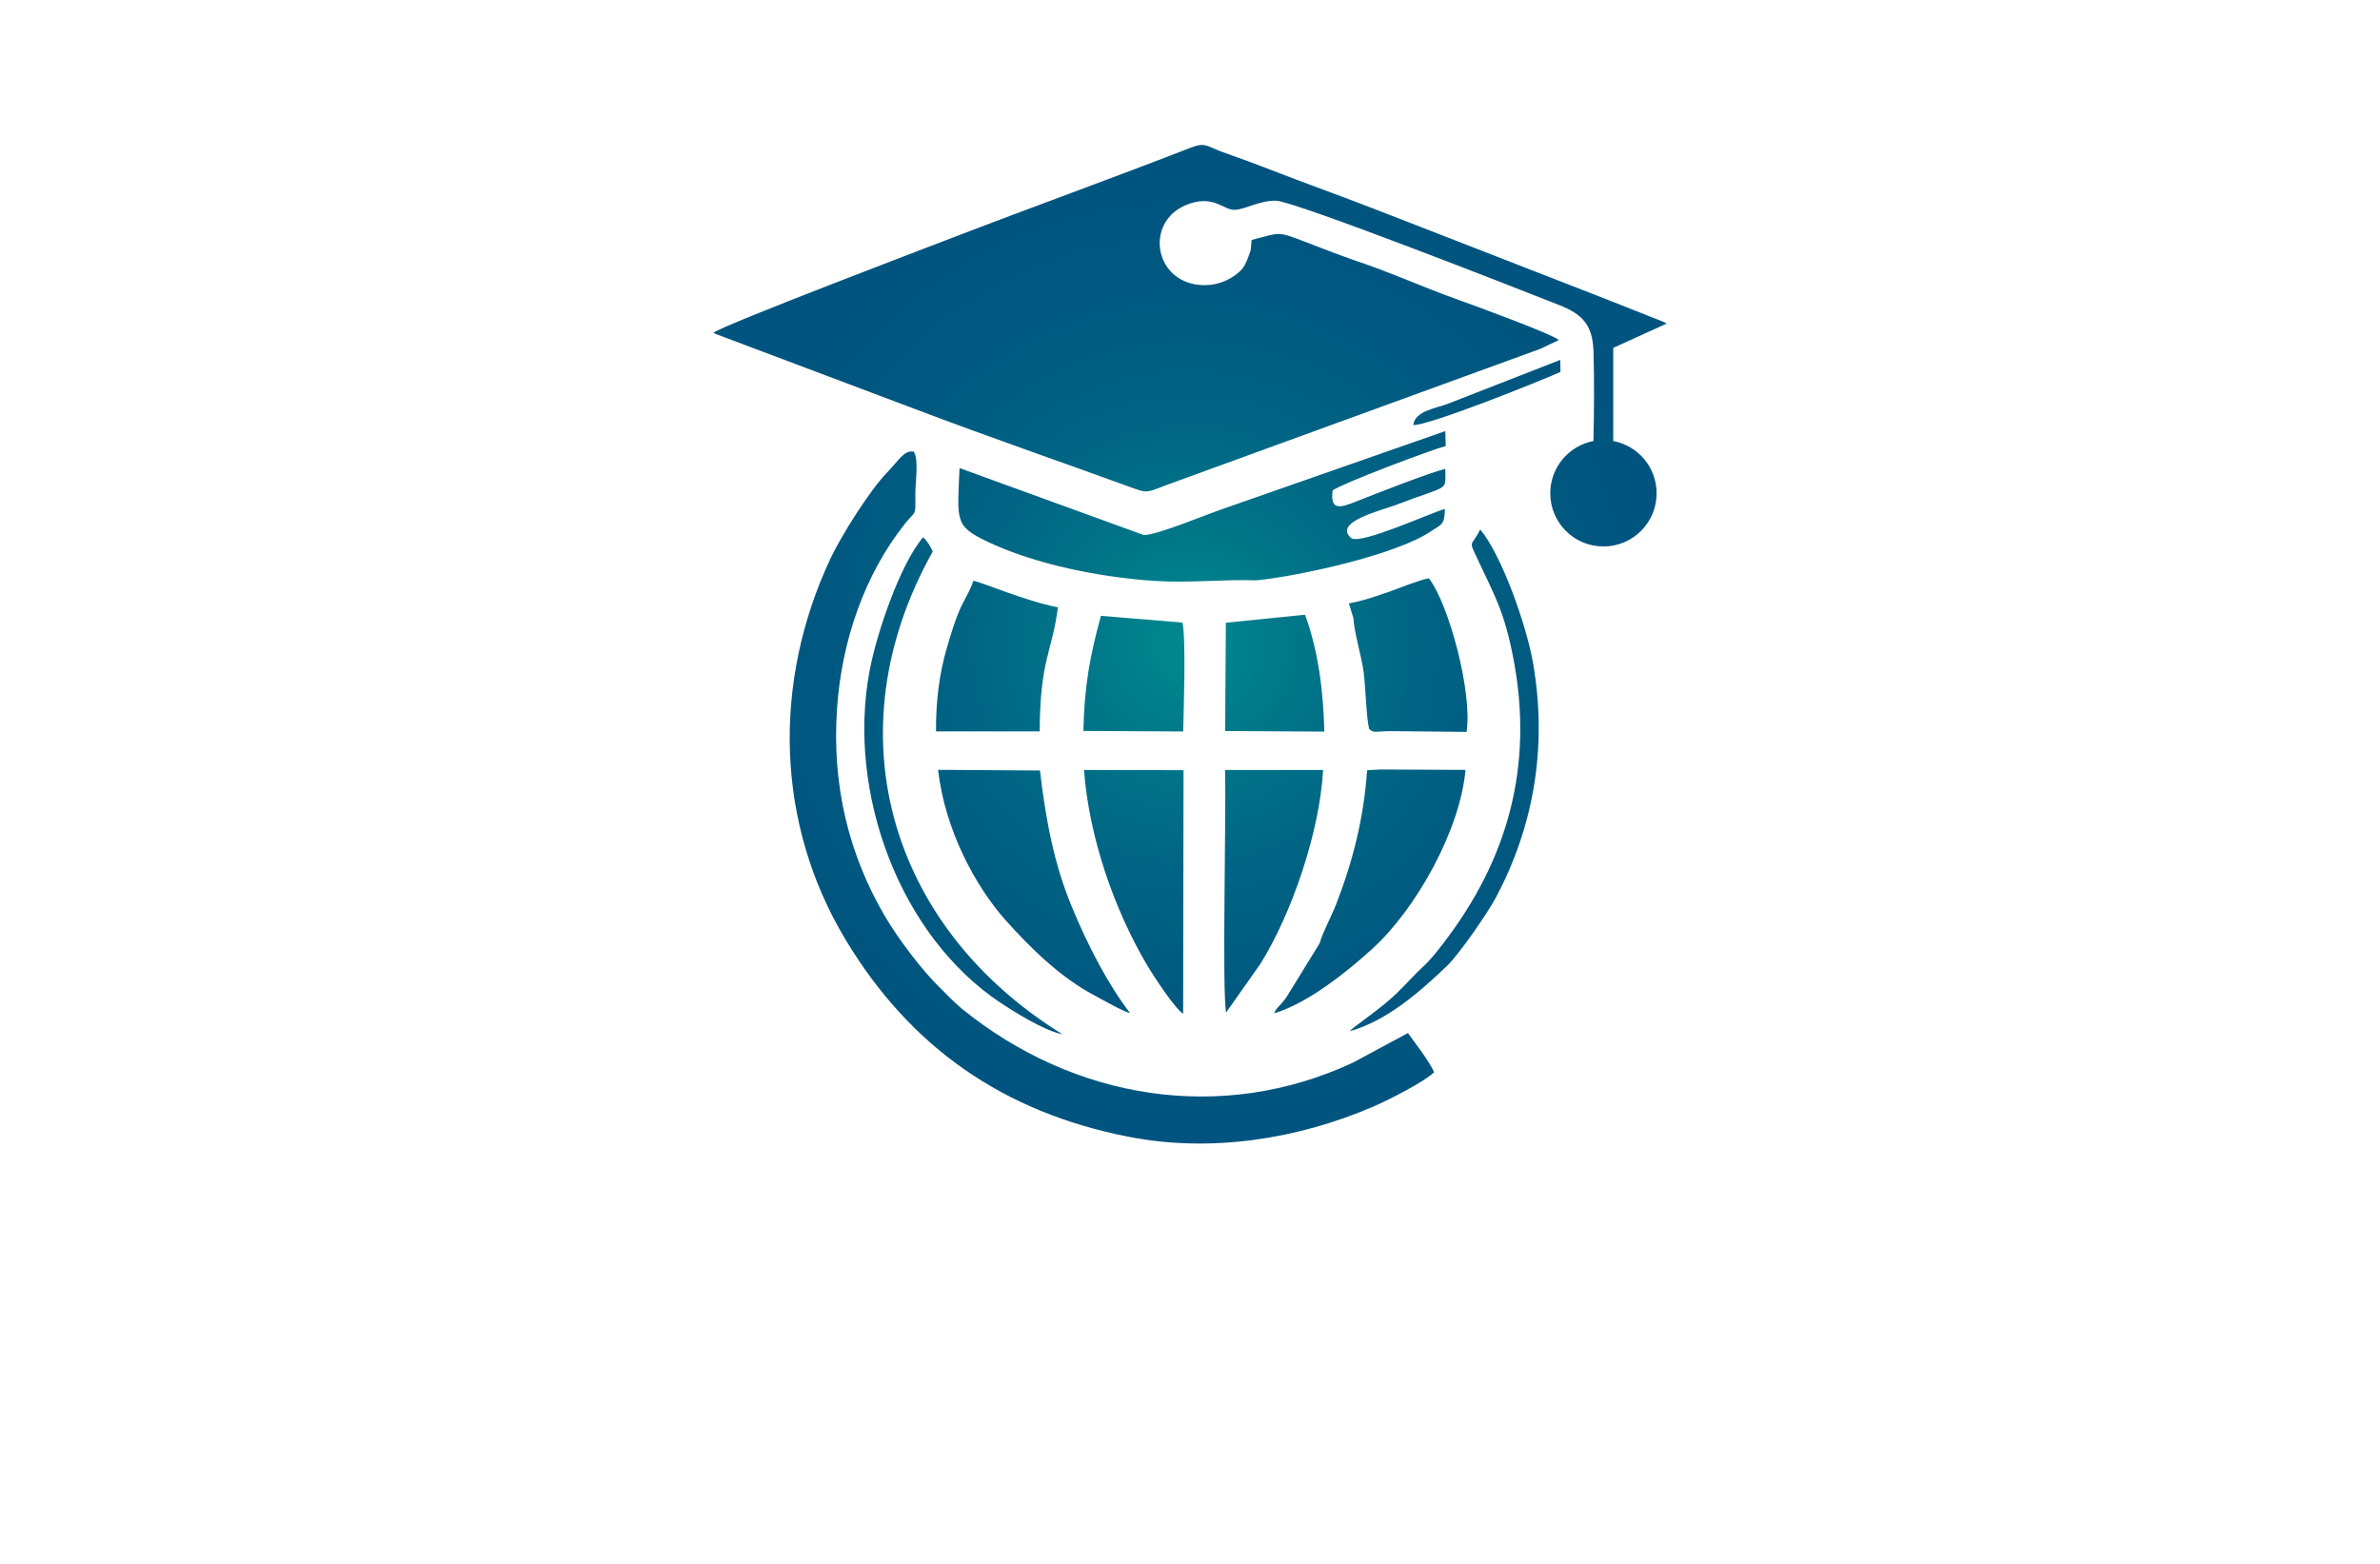 <?xml version="1.0" encoding="utf-8"?>
<!-- Generator: Adobe Illustrator 27.8.1, SVG Export Plug-In . SVG Version: 6.00 Build 0)  -->
<svg version="1.1" xmlns="http://www.w3.org/2000/svg" xmlns:xlink="http://www.w3.org/1999/xlink" x="0px" y="0px"
	 viewBox="0 0 350 230" style="enable-background:new 0 0 350 230;" xml:space="preserve">
<style type="text/css">
	.st0{fill:#FFF8D9;}
	.st1{fill:#FF7F00;}
	.st2{fill:#893700;}
	.st3{fill:#23234E;}
	.st4{fill:#FFFECA;}
	.st5{fill:#B8E8F2;}
	.st6{fill:#FEFEFE;}
	.st7{fill:#FDFFDC;}
	.st8{fill:#EFE8CB;}
	.st9{fill:#E6F4D3;}
	.st10{fill:#E1E1F9;}
	.st11{fill:#DCFFFA;}
	.st12{fill:#F2EDD7;}
	.st13{fill:#DCFBFF;}
	.st14{fill:#FFFDDC;}
	.st15{fill:#FFF9DE;}
	.st16{fill:#017F6A;}
	.st17{fill:#29ABE2;}
	.st18{fill:#F2C0AA;}
	.st19{fill:#1C75BC;}
	.st20{fill:#FFC200;}
	.st21{fill:#911717;}
	.st22{fill:#C1272D;}
	.st23{fill:#F7931E;}
	.st24{fill:#2D828E;}
	.st25{fill:#93BC20;}
	.st26{fill:#CC781D;}
	.st27{fill:#FF5500;}
	.st28{fill:#F79019;}
	.st29{fill:#C4C400;}
	.st30{fill:url(#SVGID_1_);}
	.st31{fill:url(#SVGID_00000019655796095146739160000002978457301650814111_);}
	.st32{fill:url(#SVGID_00000019679968735067532750000011113692442909966759_);}
	.st33{fill:#0092FF;}
	.st34{fill:#09578C;}
	.st35{fill:#3B9FE2;}
	.st36{fill:#BE1E2D;}
	.st37{fill:#231F20;}
	.st38{fill:#FF9D00;}
	.st39{fill:#F15A29;}
	.st40{fill:#0ABC9C;}
	.st41{fill:#F5A72B;}
	.st42{fill:#D86926;}
	.st43{fill:#212F50;}
	.st44{fill:#D0162D;}
	.st45{fill:url(#SVGID_00000129189865332475756470000006235617285172977549_);}
	.st46{fill:#E56031;}
	.st47{fill:#000F71;}
	.st48{fill:url(#SVGID_00000081636594663319741820000016168450036882458028_);}
	.st49{fill:#16246D;}
	.st50{fill:#1A85F8;}
	.st51{fill:url(#SVGID_00000121980215439975788810000015649308625887796630_);}
	.st52{opacity:0.5;fill:url(#SVGID_00000150088961961374111110000010202775019819886254_);}
	.st53{fill:url(#SVGID_00000093861891135836769360000018108142283326745475_);}
	.st54{opacity:0.5;fill:url(#SVGID_00000012435699303832320290000012813829520726661298_);}
	.st55{fill:#00A9E2;}
	.st56{fill:#666666;}
	.st57{fill:#072248;}
	.st58{fill:#1075B9;}
	.st59{fill:#F35525;}
	.st60{fill:#0E386A;}
	.st61{fill:#3C9B88;}
	.st62{fill:#125695;}
	.st63{fill:#F5C970;}
	.st64{fill:#80A843;}
	.st65{fill:#F8A32D;}
	.st66{fill:url(#SVGID_00000026132880445146391240000009272429609427078548_);}
	.st67{fill-rule:evenodd;clip-rule:evenodd;fill:#1A85F8;}
	.st68{fill:url(#Layer_x5F_1_00000043441953025092419950000005091546157524349576_);}
	.st69{fill:#043730;stroke:#FFFFFF;stroke-miterlimit:10;}
	.st70{fill:#FFFFFF;stroke:#E56031;stroke-linecap:round;stroke-linejoin:round;stroke-miterlimit:10;}
	.st71{fill:#FFFFFF;stroke:#E56031;stroke-miterlimit:10;}
	.st72{fill:#043730;stroke:#E56031;stroke-miterlimit:10;}
	.st73{fill:#043730;}
	.st74{fill:none;stroke:#E56031;stroke-linecap:round;stroke-linejoin:round;stroke-miterlimit:10;}
	.st75{fill:url(#SVGID_00000008833398992031615930000008503458764740949912_);}
	.st76{fill:#F9626D;}
	.st77{fill:#1B75BC;}
	.st78{fill:#FBB040;}
	.st79{fill:#358FA0;}
	.st80{fill:url(#SVGID_00000024713228133521245230000001683452872947750553_);}
	.st81{fill:url(#SVGID_00000010994429773882077260000006519026300645684354_);}
	.st82{fill:#00406B;}
	.st83{fill:#E5E6C6;}
	.st84{fill:#E5D7C7;}
	.st85{fill:#DCF7FF;}
	.st86{fill:#E2E5C7;}
	.st87{fill:#D3D3AE;}
	.st88{fill:#FFFFDE;}
	.st89{fill:#FFE5CC;}
	.st90{fill:#D4EEB8;}
	.st91{fill:url(#SVGID_00000101821131924340397550000012758063398311950465_);}
	.st92{fill:#FDFDFC;}
	.st93{fill:url(#SVGID_00000048461758991469437990000002459242500866745498_);}
	.st94{fill:#372E2D;}
	.st95{fill:#2390BA;}
	.st96{fill:url(#SVGID_00000055693858964515037560000014968948439622901165_);}
	.st97{fill:url(#SVGID_00000056401727545373505960000006898366945588402871_);}
	.st98{fill:#1C2849;}
	.st99{fill:#162C33;}
	.st100{fill:#172E34;}
	.st101{fill:#F7FBFC;}
	.st102{fill:#212655;}
	.st103{fill:url(#SVGID_00000137113211867857787630000000405296943005807504_);}
	.st104{fill:#465A9B;}
	.st105{fill:#F3A75E;}
	.st106{fill:url(#SVGID_00000174587816623797776570000010121700845948868251_);}
	.st107{fill:#E66546;}
	.st108{fill:url(#SVGID_00000179628908496825020160000001607149625468143242_);}
	.st109{fill:url(#SVGID_00000012440273451598839440000003981245064905689517_);}
	.st110{fill:#68488A;}
	.st111{fill:url(#SVGID_00000066486183006634105140000015681728309186975673_);}
	.st112{fill:#1C375E;}
	.st113{fill:#02A4F7;}
	.st114{fill:#062768;}
	.st115{fill:#0F6AAD;}
	.st116{fill:#2F92AA;}
	.st117{fill:#F99F0D;}
	.st118{fill:#EB473F;}
	.st119{fill:url(#SVGID_00000157295472052047159950000010424856232172368010_);}
	.st120{fill:#FDFDFD;}
	.st121{fill:#1A313F;}
	.st122{fill:url(#SVGID_00000018947015893715848200000011614734669697442696_);}
	.st123{fill:url(#SVGID_00000034789095510244969630000009450779319545177008_);}
	.st124{fill:#0E5490;}
	.st125{fill:#71B7CB;}
	.st126{fill:#543450;}
	.st127{fill:#F7872D;}
	.st128{fill:#0F2257;}
	.st129{fill:#F98F34;}
	.st130{fill:#1E5D95;}
	.st131{fill:url(#SVGID_00000175304783249903235130000005735583145015206079_);}
	.st132{fill:#1B3A6A;}
	.st133{fill:#F3682F;}
	.st134{fill:#DD3136;}
	.st135{fill:#2587C3;}
</style>
<g id="Logo1">
</g>
<g id="Logo2">
</g>
<g id="Logo3">
</g>
<g id="Logo4">
</g>
<g id="Logo5">
</g>
<g id="Logo6">
</g>
<g id="Logo7">
</g>
<g id="Logo8">
</g>
<g id="Logo9">
</g>
<g id="Logo10">
</g>
<g id="Logo11">
</g>
<g id="Logo12">
</g>
<g id="Layer_13">
</g>
<g id="Layer_14">
	<radialGradient id="SVGID_1_" cx="175" cy="94.753" r="71.778" gradientUnits="userSpaceOnUse">
		<stop  offset="0" style="stop-color:#008B8F"/>
		<stop  offset="0.167" style="stop-color:#007B8A"/>
		<stop  offset="0.459" style="stop-color:#006584"/>
		<stop  offset="0.741" style="stop-color:#005880"/>
		<stop  offset="1" style="stop-color:#00547F"/>
	</radialGradient>
	<path class="st30" d="M199.28,38.32c5.03,1.65,10.09,3.97,15.14,5.76c2.11,0.75,13.81,5.02,14.82,5.93l-2.68,1.28l-53.41,19.46
		c-5.05,1.79-3.92,1.98-7.48,0.69c-10.28-3.74-20.27-7.18-30.54-11.07l-29.84-11.24c-0.04-0.02-0.15-0.01-0.18-0.1
		c-0.03-0.08-0.13-0.06-0.19-0.1c1.86-1.31,32.25-12.85,34.97-13.9c11.54-4.45,23.69-8.82,35.26-13.33c2.07-0.81,2.41-0.17,4.47,0.6
		c1.46,0.55,3.02,1.07,4.48,1.62c2.96,1.11,5.88,2.27,8.84,3.36c5.98,2.19,11.83,4.47,17.66,6.75l26.37,10.27
		c1.48,0.57,2.88,1.16,4.36,1.73l3.19,1.26c0.09,0.05,0.49,0.25,0.58,0.3l-7.86,3.57l0,13.7c3.63,0.68,6.38,3.86,6.38,7.69
		c0,4.32-3.5,7.82-7.82,7.82s-7.82-3.5-7.82-7.82c0-3.82,2.74-7,6.35-7.69c0.1-4.31,0.13-9.03,0.01-13.18
		c-0.15-5.48-3.33-6.11-7.54-7.79c-2.96-1.18-36.42-14.31-39.14-14.37c-2.48-0.05-4.63,1.33-6.11,1.34
		c-1.65,0.02-2.94-2.08-6.48-0.95c-6.79,2.17-5.61,11.37,1.34,12c2.03,0.18,3.76-0.41,5.12-1.36c1.58-1.11,1.66-1.77,2.39-3.7
		l0.15-1.56c4.36-1.14,3.72-1.3,8.03,0.34C194.42,36.53,196.97,37.51,199.28,38.32L199.28,38.32z M210.9,157.69
		c-0.61-1.47-2.89-4.42-3.85-5.76l-8.06,4.34c-19.39,9.05-41.06,5.45-57.52-7.9c-1.1-0.9-2.13-2.02-3.12-2.98
		c-2.71-2.6-6.26-7.31-8.22-10.65c-5.32-9.08-7.78-19.19-7.05-30.34c0.66-10.12,4.07-19.93,10-27.37c1.71-2.14,1.53-0.9,1.53-4.53
		c0-1.68,0.53-4.83-0.23-6.08c-1.45-0.22-2.07,1.15-3.89,3.03c-2.66,2.74-6.87,9.51-8.37,12.71c-8.5,18.13-8.13,38.88,2.27,56.11
		c9.48,15.71,23.09,25.3,41.59,28.92c12.12,2.37,24.88,0.33,35.93-4.42C204.18,161.79,209.5,159.09,210.9,157.69L210.9,157.69z
		 M166.19,148.99c-3.22-4.16-6.18-9.85-8.59-15.68c-2.56-6.19-3.81-12.63-4.66-19.99l-14.99-0.1c1.02,8.88,5.52,17.16,9.92,22.1
		c3.59,4.03,8.07,8.44,13.07,11.07C162.3,147.11,165.11,148.76,166.19,148.99L166.19,148.99z M173.99,149.09l0.06-35.82l-14.64-0.03
		c0.75,9.91,4.4,20.38,9.19,28.55C169.67,143.61,172.79,148.35,173.99,149.09z M180.31,148.91l5.02-7.12
		c4.67-7.46,8.77-19.56,9.24-28.55l-14.42,0C180.34,119.43,179.7,145.82,180.31,148.91z M137.65,107.57l15.24,0
		c0.09-10.75,1.76-11.31,2.69-18.24c-5-1.01-11.05-3.66-12.44-3.92c-0.46,1.52-1.47,2.95-2.13,4.56c-0.68,1.63-1.2,3.4-1.73,5.19
		C138.12,99.05,137.61,103.29,137.65,107.57L137.65,107.57z M168.23,78.7l-27.12-9.86c-0.33,7.78-0.77,8.51,4.14,10.84
		c7.06,3.35,16.55,5.22,24.47,5.75c5.25,0.35,10.18-0.25,15.07-0.08c6-0.58,20.55-3.73,25.67-7.23c1.49-1.02,1.99-0.86,2.02-3.27
		c-2.28,0.66-12.15,5.19-13.73,4.32c-2.89-2.38,4.47-4.12,6.48-4.89c8.13-3.13,7.31-1.84,7.31-5.33c-2.29,0.56-10.29,3.69-13.3,4.88
		c-2.13,0.84-3.67,1.31-3.26-1.71c1.59-1.11,14.46-5.95,16.62-6.52l-0.05-2.2l-32.82,11.48C177.16,75.76,170.44,78.59,168.23,78.7
		L168.23,78.7z M159.32,107.5l14.68,0.08c0.07-3.01,0.43-13.84-0.11-16.02l-11.99-0.99C160.28,96.51,159.47,100.83,159.32,107.5
		L159.32,107.5z M180.27,91.59l-0.1,15.92l14.58,0.09c-0.13-6-0.91-12-2.84-17.19L180.27,91.59z M198.47,151.67
		c5.6-1.57,10.45-5.92,14.33-9.62c1.73-1.64,5.96-7.75,7.17-10.02c5.6-10.53,7.59-22.16,5.5-34.39c-1-5.82-4.69-16.08-7.79-19.77
		c-1.32,2.66-1.76,1.42-0.46,4.22c2.53,5.42,4,7.8,5.32,14.67c3.07,15.92-0.84,29.63-10.17,41.82c-0.91,1.19-1.83,2.41-3.08,3.58
		c-2.39,2.22-3.37,3.78-6.87,6.45l-2.84,2.14c-0.02,0.02-0.46,0.34-0.48,0.36c-0.05,0.04-0.11,0.09-0.16,0.13L198.47,151.67z
		 M156.24,152.11c-25.4-15.71-33.98-44.39-19.07-71c-0.35-0.72-0.76-1.52-1.42-2.09c-3.34,3.89-6.84,14.07-7.89,19.74
		c-3.31,17.79,4.41,38.8,19.23,48.69C149.09,148.78,153.58,151.61,156.24,152.11L156.24,152.11z M203,113.17l-1.96,0.11
		c-0.47,6.99-2.09,13.39-4.54,19.69c-0.67,1.73-2.01,4.2-2.43,5.75l-4.81,7.82c-1.11,1.63-1.39,1.38-1.89,2.49
		c4.94-1.46,10.72-6.11,14.37-9.42c6.6-5.98,13.02-17.66,13.77-26.38L203,113.17L203,113.17z M201.34,107.19
		c0.72,0.7,0.94,0.35,3.23,0.34l11.1,0.11c0.9-5.68-2.58-18.77-5.54-22.59c-1.43,0.25-4.17,1.39-5.77,1.95
		c-1.78,0.61-3.98,1.4-5.99,1.74l0.67,2.2c0.04,1.77,1.17,5.57,1.49,7.84C200.81,100.89,200.94,105.65,201.34,107.19L201.34,107.19z
		 M207.84,62.52c2.51,0.01,18.73-6.51,21.64-7.82l-0.03-1.77l-16.62,6.49C211.1,60.06,208.06,60.46,207.84,62.52z"/>
</g>
<g id="Layer_15">
</g>
</svg>
